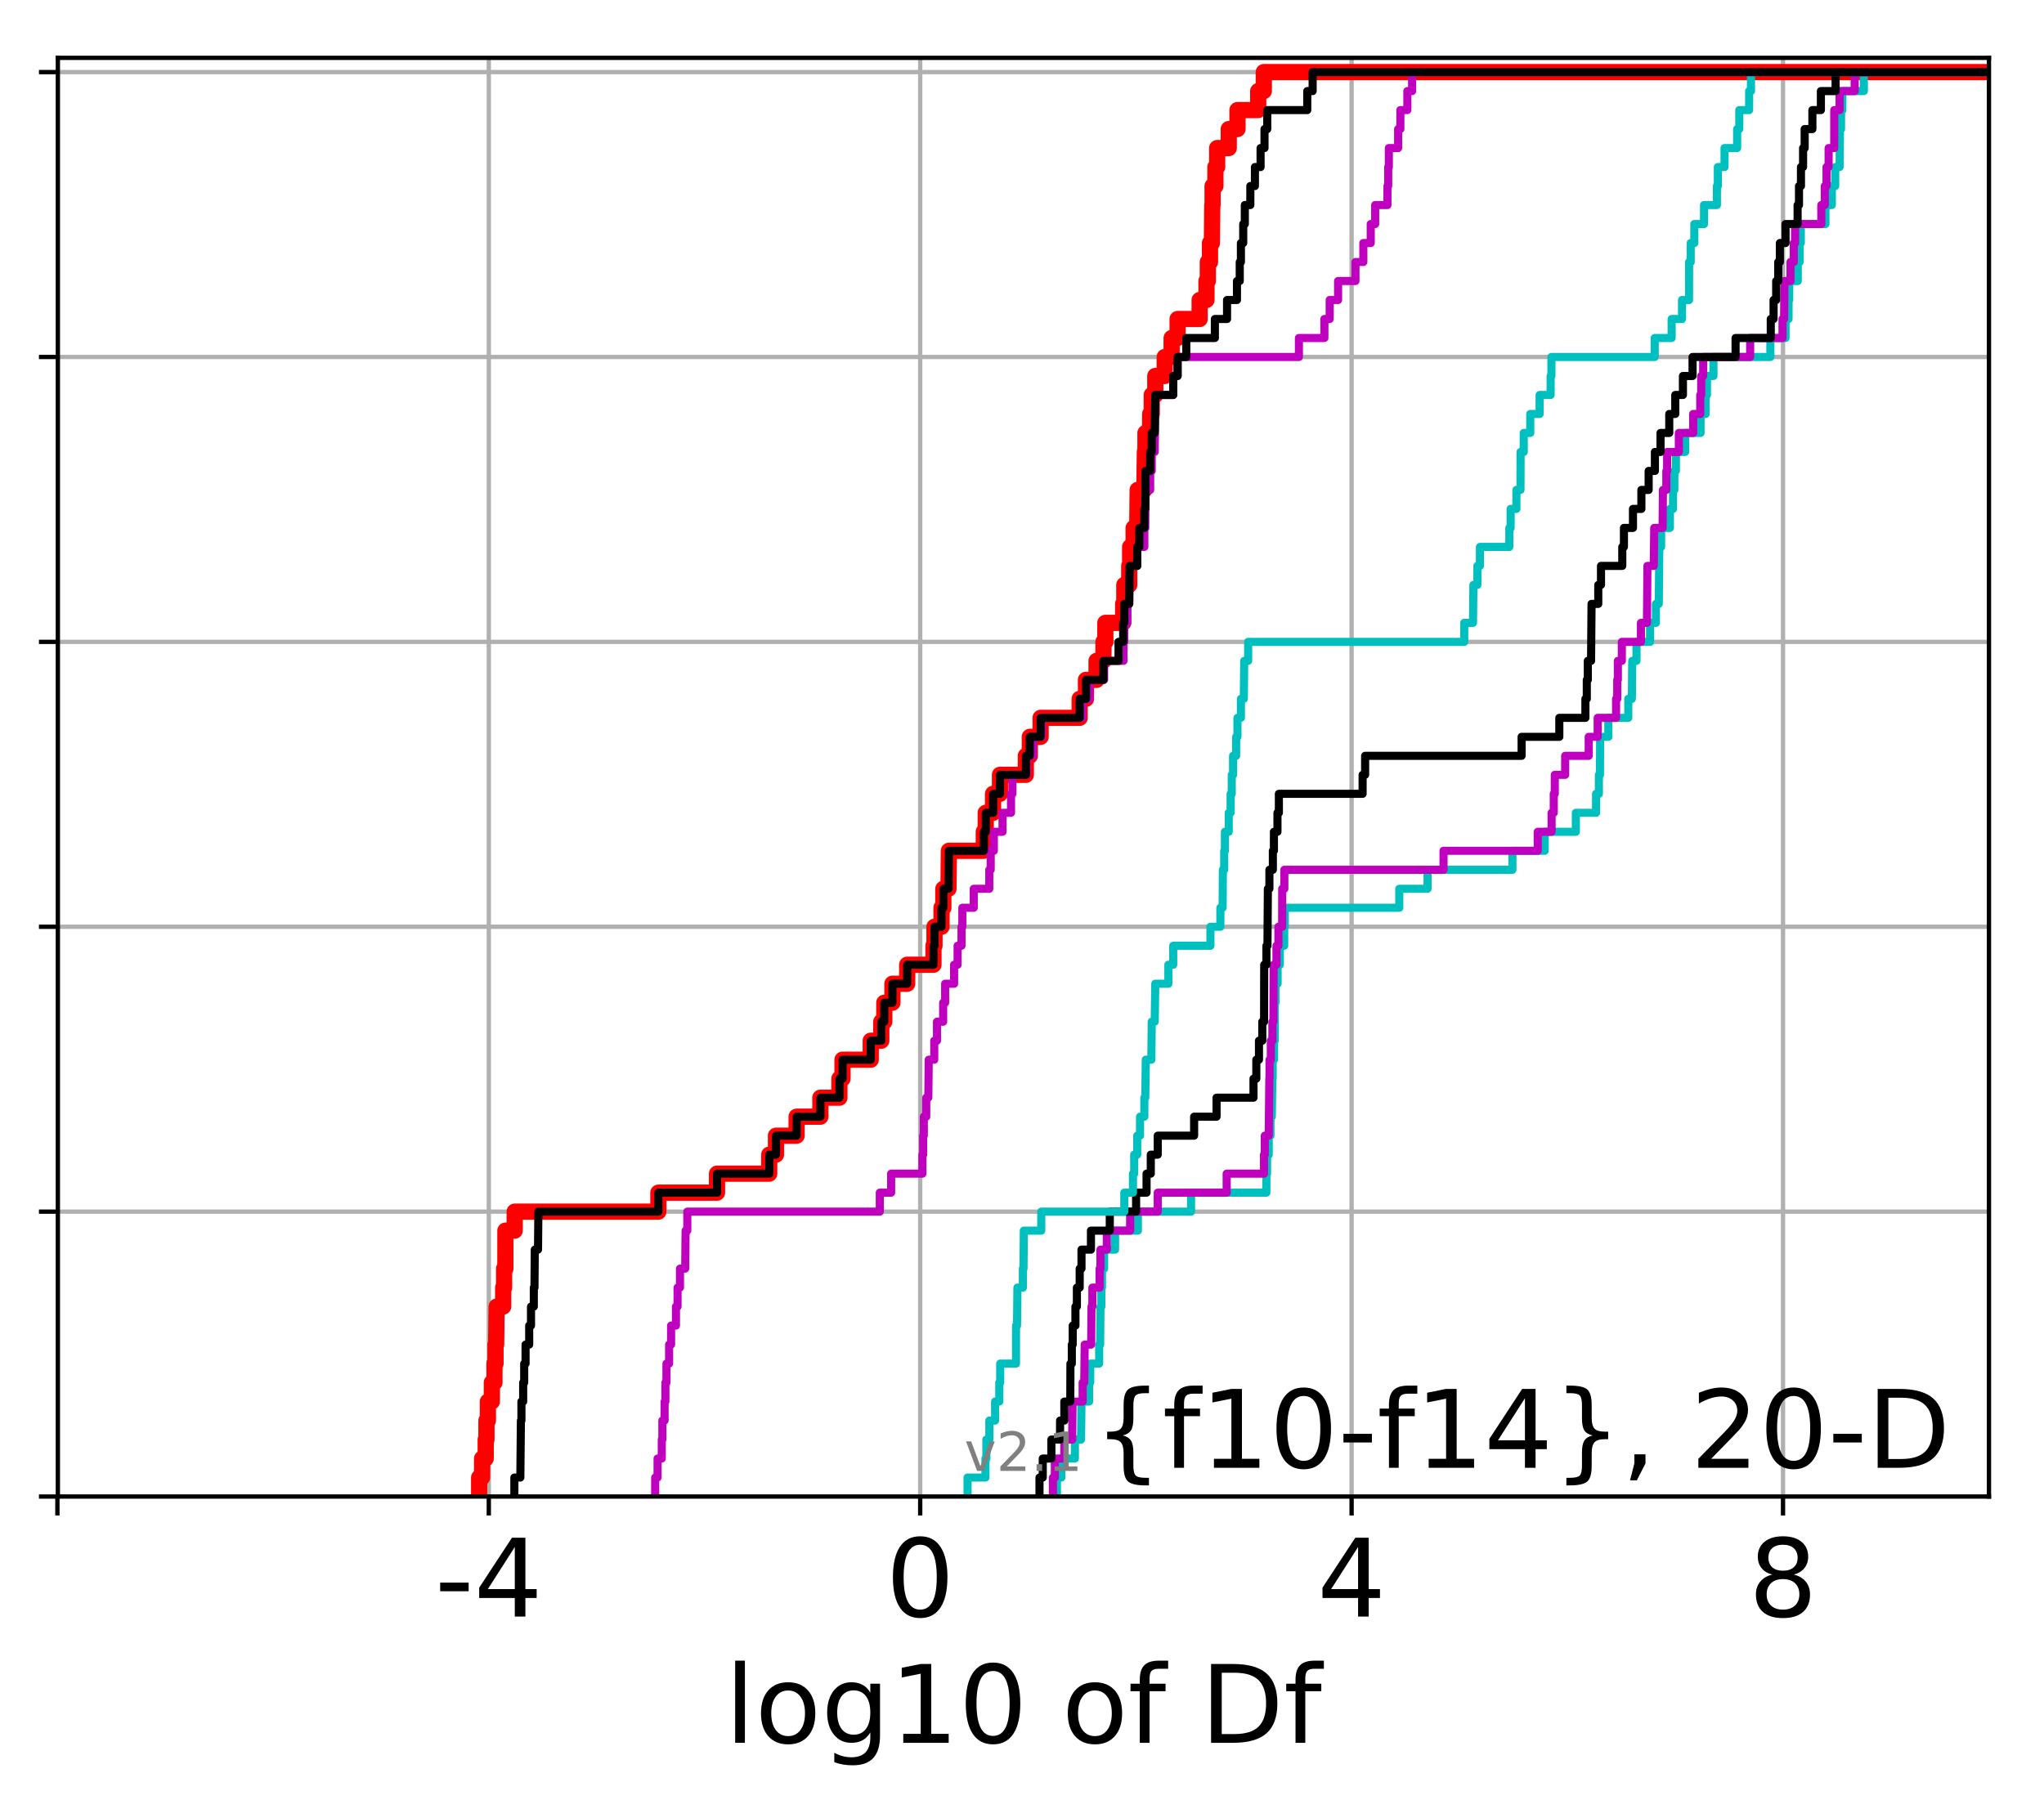 <?xml version="1.0" encoding="utf-8" standalone="no"?>
<!DOCTYPE svg PUBLIC "-//W3C//DTD SVG 1.1//EN"
  "http://www.w3.org/Graphics/SVG/1.1/DTD/svg11.dtd">
<!-- Created with matplotlib (http://matplotlib.org/) -->
<svg height="333pt" version="1.1" viewBox="0 0 378 333" width="378pt" xmlns="http://www.w3.org/2000/svg" xmlns:xlink="http://www.w3.org/1999/xlink">
 <defs>
  <style type="text/css">
*{stroke-linecap:butt;stroke-linejoin:round;}
  </style>
 </defs>
 <g id="figure_1">
  <g id="patch_1">
   <path d="M 0 333.724 
L 378.52 333.724 
L 378.52 0 
L 0 0 
z
" style="fill:#ffffff;"/>
  </g>
  <g id="axes_1">
   <g id="patch_2">
    <path d="M 10.7 276.812 
L 367.82 276.812 
L 367.82 10.7 
L 10.7 10.7 
z
" style="fill:#ffffff;"/>
   </g>
   <g id="matplotlib.axis_1">
    <g id="xtick_1">
     <g id="line2d_1">
      <path clip-path="url(#pa589d52bc1)" d="M 10.614 276.812 
L 10.614 10.7 
" style="fill:none;stroke:#b0b0b0;stroke-linecap:square;stroke-width:0.8;"/>
     </g>
     <g id="line2d_2">
      <defs>
       <path d="M 0 0 
L 0 3.5 
" id="m2c02774cf0" style="stroke:#000000;stroke-width:0.8;"/>
      </defs>
      <g>
       <use style="stroke:#000000;stroke-width:0.8;" x="10.614" xlink:href="#m2c02774cf0" y="276.812"/>
      </g>
     </g>
    </g>
    <g id="xtick_2">
     <g id="line2d_3">
      <path clip-path="url(#pa589d52bc1)" d="M 90.394 276.812 
L 90.394 10.7 
" style="fill:none;stroke:#b0b0b0;stroke-linecap:square;stroke-width:0.8;"/>
     </g>
     <g id="line2d_4">
      <g>
       <use style="stroke:#000000;stroke-width:0.8;" x="90.394" xlink:href="#m2c02774cf0" y="276.812"/>
      </g>
     </g>
     <g id="text_1">
      <!-- -4 -->
      <defs>
       <path d="M 4.891 31.391 
L 31.203 31.391 
L 31.203 23.391 
L 4.891 23.391 
z
" id="DejaVuSans-2d"/>
       <path d="M 37.797 64.312 
L 12.891 25.391 
L 37.797 25.391 
z
M 35.203 72.906 
L 47.609 72.906 
L 47.609 25.391 
L 58.016 25.391 
L 58.016 17.188 
L 47.609 17.188 
L 47.609 0 
L 37.797 0 
L 37.797 17.188 
L 4.891 17.188 
L 4.891 26.703 
z
" id="DejaVuSans-34"/>
      </defs>
      <g transform="translate(80.424 299.009)scale(0.2 -0.2)">
       <use xlink:href="#DejaVuSans-2d"/>
       <use x="36.084" xlink:href="#DejaVuSans-34"/>
      </g>
     </g>
    </g>
    <g id="xtick_3">
     <g id="line2d_5">
      <path clip-path="url(#pa589d52bc1)" d="M 170.175 276.812 
L 170.175 10.7 
" style="fill:none;stroke:#b0b0b0;stroke-linecap:square;stroke-width:0.8;"/>
     </g>
     <g id="line2d_6">
      <g>
       <use style="stroke:#000000;stroke-width:0.8;" x="170.175" xlink:href="#m2c02774cf0" y="276.812"/>
      </g>
     </g>
     <g id="text_2">
      <!-- 0 -->
      <defs>
       <path d="M 31.781 66.406 
Q 24.172 66.406 20.328 58.906 
Q 16.5 51.422 16.5 36.375 
Q 16.5 21.391 20.328 13.891 
Q 24.172 6.391 31.781 6.391 
Q 39.453 6.391 43.281 13.891 
Q 47.125 21.391 47.125 36.375 
Q 47.125 51.422 43.281 58.906 
Q 39.453 66.406 31.781 66.406 
z
M 31.781 74.219 
Q 44.047 74.219 50.516 64.516 
Q 56.984 54.828 56.984 36.375 
Q 56.984 17.969 50.516 8.266 
Q 44.047 -1.422 31.781 -1.422 
Q 19.531 -1.422 13.062 8.266 
Q 6.594 17.969 6.594 36.375 
Q 6.594 54.828 13.062 64.516 
Q 19.531 74.219 31.781 74.219 
z
" id="DejaVuSans-30"/>
      </defs>
      <g transform="translate(163.812 299.009)scale(0.2 -0.2)">
       <use xlink:href="#DejaVuSans-30"/>
      </g>
     </g>
    </g>
    <g id="xtick_4">
     <g id="line2d_7">
      <path clip-path="url(#pa589d52bc1)" d="M 249.955 276.812 
L 249.955 10.7 
" style="fill:none;stroke:#b0b0b0;stroke-linecap:square;stroke-width:0.8;"/>
     </g>
     <g id="line2d_8">
      <g>
       <use style="stroke:#000000;stroke-width:0.8;" x="249.955" xlink:href="#m2c02774cf0" y="276.812"/>
      </g>
     </g>
     <g id="text_3">
      <!-- 4 -->
      <g transform="translate(243.593 299.009)scale(0.2 -0.2)">
       <use xlink:href="#DejaVuSans-34"/>
      </g>
     </g>
    </g>
    <g id="xtick_5">
     <g id="line2d_9">
      <path clip-path="url(#pa589d52bc1)" d="M 329.736 276.812 
L 329.736 10.7 
" style="fill:none;stroke:#b0b0b0;stroke-linecap:square;stroke-width:0.8;"/>
     </g>
     <g id="line2d_10">
      <g>
       <use style="stroke:#000000;stroke-width:0.8;" x="329.736" xlink:href="#m2c02774cf0" y="276.812"/>
      </g>
     </g>
     <g id="text_4">
      <!-- 8 -->
      <defs>
       <path d="M 31.781 34.625 
Q 24.75 34.625 20.719 30.859 
Q 16.703 27.094 16.703 20.516 
Q 16.703 13.922 20.719 10.156 
Q 24.75 6.391 31.781 6.391 
Q 38.812 6.391 42.859 10.172 
Q 46.922 13.969 46.922 20.516 
Q 46.922 27.094 42.891 30.859 
Q 38.875 34.625 31.781 34.625 
z
M 21.922 38.812 
Q 15.578 40.375 12.031 44.719 
Q 8.5 49.078 8.5 55.328 
Q 8.5 64.062 14.719 69.141 
Q 20.953 74.219 31.781 74.219 
Q 42.672 74.219 48.875 69.141 
Q 55.078 64.062 55.078 55.328 
Q 55.078 49.078 51.531 44.719 
Q 48 40.375 41.703 38.812 
Q 48.828 37.156 52.797 32.312 
Q 56.781 27.484 56.781 20.516 
Q 56.781 9.906 50.312 4.234 
Q 43.844 -1.422 31.781 -1.422 
Q 19.734 -1.422 13.25 4.234 
Q 6.781 9.906 6.781 20.516 
Q 6.781 27.484 10.781 32.312 
Q 14.797 37.156 21.922 38.812 
z
M 18.312 54.391 
Q 18.312 48.734 21.844 45.562 
Q 25.391 42.391 31.781 42.391 
Q 38.141 42.391 41.719 45.562 
Q 45.312 48.734 45.312 54.391 
Q 45.312 60.062 41.719 63.234 
Q 38.141 66.406 31.781 66.406 
Q 25.391 66.406 21.844 63.234 
Q 18.312 60.062 18.312 54.391 
z
" id="DejaVuSans-38"/>
      </defs>
      <g transform="translate(323.373 299.009)scale(0.2 -0.2)">
       <use xlink:href="#DejaVuSans-38"/>
      </g>
     </g>
    </g>
    <g id="text_5">
     <!-- log10 of Df -->
     <defs>
      <path d="M 9.422 75.984 
L 18.406 75.984 
L 18.406 0 
L 9.422 0 
z
" id="DejaVuSans-6c"/>
      <path d="M 30.609 48.391 
Q 23.391 48.391 19.188 42.75 
Q 14.984 37.109 14.984 27.297 
Q 14.984 17.484 19.156 11.844 
Q 23.344 6.203 30.609 6.203 
Q 37.797 6.203 41.984 11.859 
Q 46.188 17.531 46.188 27.297 
Q 46.188 37.016 41.984 42.703 
Q 37.797 48.391 30.609 48.391 
z
M 30.609 56 
Q 42.328 56 49.016 48.375 
Q 55.719 40.766 55.719 27.297 
Q 55.719 13.875 49.016 6.219 
Q 42.328 -1.422 30.609 -1.422 
Q 18.844 -1.422 12.172 6.219 
Q 5.516 13.875 5.516 27.297 
Q 5.516 40.766 12.172 48.375 
Q 18.844 56 30.609 56 
z
" id="DejaVuSans-6f"/>
      <path d="M 45.406 27.984 
Q 45.406 37.75 41.375 43.109 
Q 37.359 48.484 30.078 48.484 
Q 22.859 48.484 18.828 43.109 
Q 14.797 37.75 14.797 27.984 
Q 14.797 18.266 18.828 12.891 
Q 22.859 7.516 30.078 7.516 
Q 37.359 7.516 41.375 12.891 
Q 45.406 18.266 45.406 27.984 
z
M 54.391 6.781 
Q 54.391 -7.172 48.188 -13.984 
Q 42 -20.797 29.203 -20.797 
Q 24.469 -20.797 20.266 -20.094 
Q 16.062 -19.391 12.109 -17.922 
L 12.109 -9.188 
Q 16.062 -11.328 19.922 -12.344 
Q 23.781 -13.375 27.781 -13.375 
Q 36.625 -13.375 41.016 -8.766 
Q 45.406 -4.156 45.406 5.172 
L 45.406 9.625 
Q 42.625 4.781 38.281 2.391 
Q 33.938 0 27.875 0 
Q 17.828 0 11.672 7.656 
Q 5.516 15.328 5.516 27.984 
Q 5.516 40.672 11.672 48.328 
Q 17.828 56 27.875 56 
Q 33.938 56 38.281 53.609 
Q 42.625 51.219 45.406 46.391 
L 45.406 54.688 
L 54.391 54.688 
z
" id="DejaVuSans-67"/>
      <path d="M 12.406 8.297 
L 28.516 8.297 
L 28.516 63.922 
L 10.984 60.406 
L 10.984 69.391 
L 28.422 72.906 
L 38.281 72.906 
L 38.281 8.297 
L 54.391 8.297 
L 54.391 0 
L 12.406 0 
z
" id="DejaVuSans-31"/>
      <path id="DejaVuSans-20"/>
      <path d="M 37.109 75.984 
L 37.109 68.5 
L 28.516 68.5 
Q 23.688 68.5 21.797 66.547 
Q 19.922 64.594 19.922 59.516 
L 19.922 54.688 
L 34.719 54.688 
L 34.719 47.703 
L 19.922 47.703 
L 19.922 0 
L 10.891 0 
L 10.891 47.703 
L 2.297 47.703 
L 2.297 54.688 
L 10.891 54.688 
L 10.891 58.5 
Q 10.891 67.625 15.141 71.797 
Q 19.391 75.984 28.609 75.984 
z
" id="DejaVuSans-66"/>
      <path d="M 19.672 64.797 
L 19.672 8.109 
L 31.594 8.109 
Q 46.688 8.109 53.688 14.938 
Q 60.688 21.781 60.688 36.531 
Q 60.688 51.172 53.688 57.984 
Q 46.688 64.797 31.594 64.797 
z
M 9.812 72.906 
L 30.078 72.906 
Q 51.266 72.906 61.172 64.094 
Q 71.094 55.281 71.094 36.531 
Q 71.094 17.672 61.125 8.828 
Q 51.172 0 30.078 0 
L 9.812 0 
z
" id="DejaVuSans-44"/>
     </defs>
     <g transform="translate(134.074 322.365)scale(0.2 -0.2)">
      <use xlink:href="#DejaVuSans-6c"/>
      <use x="27.783" xlink:href="#DejaVuSans-6f"/>
      <use x="88.965" xlink:href="#DejaVuSans-67"/>
      <use x="152.441" xlink:href="#DejaVuSans-31"/>
      <use x="216.064" xlink:href="#DejaVuSans-30"/>
      <use x="279.688" xlink:href="#DejaVuSans-20"/>
      <use x="311.475" xlink:href="#DejaVuSans-6f"/>
      <use x="372.656" xlink:href="#DejaVuSans-66"/>
      <use x="407.861" xlink:href="#DejaVuSans-20"/>
      <use x="439.648" xlink:href="#DejaVuSans-44"/>
      <use x="516.65" xlink:href="#DejaVuSans-66"/>
     </g>
    </g>
   </g>
   <g id="matplotlib.axis_2">
    <g id="ytick_1">
     <g id="line2d_11">
      <path clip-path="url(#pa589d52bc1)" d="M 10.7 276.812 
L 367.82 276.812 
" style="fill:none;stroke:#b0b0b0;stroke-linecap:square;stroke-width:0.8;"/>
     </g>
     <g id="line2d_12">
      <defs>
       <path d="M 0 0 
L -3.5 0 
" id="ma5151fdcf3" style="stroke:#000000;stroke-width:0.8;"/>
      </defs>
      <g>
       <use style="stroke:#000000;stroke-width:0.8;" x="10.7" xlink:href="#ma5151fdcf3" y="276.812"/>
      </g>
     </g>
    </g>
    <g id="ytick_2">
     <g id="line2d_13">
      <path clip-path="url(#pa589d52bc1)" d="M 10.7 224.117 
L 367.82 224.117 
" style="fill:none;stroke:#b0b0b0;stroke-linecap:square;stroke-width:0.8;"/>
     </g>
     <g id="line2d_14">
      <g>
       <use style="stroke:#000000;stroke-width:0.8;" x="10.7" xlink:href="#ma5151fdcf3" y="224.117"/>
      </g>
     </g>
    </g>
    <g id="ytick_3">
     <g id="line2d_15">
      <path clip-path="url(#pa589d52bc1)" d="M 10.7 171.421 
L 367.82 171.421 
" style="fill:none;stroke:#b0b0b0;stroke-linecap:square;stroke-width:0.8;"/>
     </g>
     <g id="line2d_16">
      <g>
       <use style="stroke:#000000;stroke-width:0.8;" x="10.7" xlink:href="#ma5151fdcf3" y="171.421"/>
      </g>
     </g>
    </g>
    <g id="ytick_4">
     <g id="line2d_17">
      <path clip-path="url(#pa589d52bc1)" d="M 10.7 118.726 
L 367.82 118.726 
" style="fill:none;stroke:#b0b0b0;stroke-linecap:square;stroke-width:0.8;"/>
     </g>
     <g id="line2d_18">
      <g>
       <use style="stroke:#000000;stroke-width:0.8;" x="10.7" xlink:href="#ma5151fdcf3" y="118.726"/>
      </g>
     </g>
    </g>
    <g id="ytick_5">
     <g id="line2d_19">
      <path clip-path="url(#pa589d52bc1)" d="M 10.7 66.03 
L 367.82 66.03 
" style="fill:none;stroke:#b0b0b0;stroke-linecap:square;stroke-width:0.8;"/>
     </g>
     <g id="line2d_20">
      <g>
       <use style="stroke:#000000;stroke-width:0.8;" x="10.7" xlink:href="#ma5151fdcf3" y="66.03"/>
      </g>
     </g>
    </g>
    <g id="ytick_6">
     <g id="line2d_21">
      <path clip-path="url(#pa589d52bc1)" d="M 10.7 13.335 
L 367.82 13.335 
" style="fill:none;stroke:#b0b0b0;stroke-linecap:square;stroke-width:0.8;"/>
     </g>
     <g id="line2d_22">
      <g>
       <use style="stroke:#000000;stroke-width:0.8;" x="10.7" xlink:href="#ma5151fdcf3" y="13.335"/>
      </g>
     </g>
    </g>
   </g>
   <g id="line2d_23">
    <path clip-path="url(#pa589d52bc1)" d="M 88.61 276.812 
L 88.61 273.299 
L 89.15 273.299 
L 89.15 269.786 
L 89.822 269.786 
L 89.822 266.273 
L 89.959 266.273 
L 89.959 262.76 
L 90.225 262.76 
L 90.225 259.247 
L 90.955 259.247 
L 90.955 255.734 
L 91.441 255.734 
L 91.441 252.221 
L 91.637 252.221 
L 91.637 248.708 
L 91.752 248.708 
L 91.843 241.682 
L 93.051 241.682 
L 93.051 238.169 
L 93.226 238.169 
L 93.226 234.656 
L 93.458 234.656 
L 93.465 227.63 
L 95.179 227.63 
L 95.179 224.117 
L 121.752 224.117 
L 121.752 220.604 
L 132.597 220.604 
L 132.597 217.09 
L 142.253 217.09 
L 142.253 213.577 
L 143.5 213.577 
L 143.5 210.064 
L 147.317 210.064 
L 147.317 206.551 
L 151.711 206.551 
L 151.711 203.038 
L 155.232 203.038 
L 155.232 199.525 
L 155.806 199.525 
L 155.806 196.012 
L 161.026 196.012 
L 161.026 192.499 
L 162.978 192.499 
L 162.978 188.986 
L 163.534 188.986 
L 163.534 185.473 
L 165.031 185.473 
L 165.031 181.96 
L 167.768 181.96 
L 167.768 178.447 
L 172.629 178.447 
L 172.629 174.934 
L 172.815 174.934 
L 172.815 171.421 
L 174.113 171.421 
L 174.113 167.908 
L 174.457 167.908 
L 174.457 164.395 
L 175.404 164.395 
L 175.475 157.369 
L 181.934 157.369 
L 181.934 153.856 
L 182.29 153.856 
L 182.29 150.343 
L 183.646 150.343 
L 183.646 146.83 
L 184.924 146.83 
L 184.924 143.317 
L 189.709 143.317 
L 189.709 139.804 
L 190.442 139.804 
L 190.442 136.291 
L 192.443 136.291 
L 192.443 132.778 
L 199.665 132.778 
L 199.665 129.265 
L 200.829 129.265 
L 200.829 125.752 
L 202.787 125.752 
L 202.787 122.239 
L 204.061 122.239 
L 204.061 118.726 
L 204.413 118.726 
L 204.413 115.213 
L 207.707 115.213 
L 207.707 111.7 
L 207.92 111.7 
L 207.92 108.187 
L 208.829 108.187 
L 208.829 104.674 
L 208.997 104.674 
L 208.997 101.161 
L 209.646 101.161 
L 209.646 97.647 
L 210.311 97.647 
L 210.389 90.621 
L 211.625 90.621 
L 211.72 83.595 
L 211.83 83.595 
L 211.83 80.082 
L 212.702 80.082 
L 212.702 76.569 
L 212.993 76.569 
L 212.993 73.056 
L 213.649 73.056 
L 213.649 69.543 
L 215.393 69.543 
L 215.393 66.03 
L 216.67 66.03 
L 216.67 62.517 
L 217.778 62.517 
L 217.778 59.004 
L 221.854 59.004 
L 221.854 55.491 
L 223.112 55.491 
L 223.112 51.978 
L 223.363 51.978 
L 223.363 48.465 
L 223.766 48.465 
L 223.766 44.952 
L 224.12 44.952 
L 224.188 37.926 
L 224.244 37.926 
L 224.244 34.413 
L 224.766 34.413 
L 224.766 30.9 
L 225.093 30.9 
L 225.093 27.387 
L 227.234 27.387 
L 227.234 23.874 
L 228.848 23.874 
L 228.848 20.361 
L 232.683 20.361 
L 232.683 16.848 
L 233.717 16.848 
L 233.717 13.335 
L 233.717 13.335 
L 367.82 13.335 
L 367.82 13.335 
" style="fill:none;stroke:#ff0000;stroke-linecap:square;stroke-width:3;"/>
   </g>
   <g id="line2d_24">
    <path clip-path="url(#pa589d52bc1)" d="M 195.456 276.812 
L 195.456 273.299 
L 196.275 273.299 
L 196.275 269.786 
L 198.781 269.786 
L 198.781 266.273 
L 199.92 266.273 
L 199.999 259.247 
L 201.401 259.247 
L 201.401 255.734 
L 201.616 255.734 
L 201.616 252.221 
L 203.271 252.221 
L 203.271 248.708 
L 203.455 248.708 
L 203.512 241.682 
L 203.671 241.682 
L 203.671 238.169 
L 203.783 238.169 
L 203.783 234.656 
L 204.18 234.656 
L 204.18 231.143 
L 206.209 231.143 
L 206.209 227.63 
L 210.427 227.63 
L 210.427 224.117 
L 220.261 224.117 
L 220.261 220.604 
L 234.194 220.604 
L 234.194 217.09 
L 234.321 217.09 
L 234.321 213.577 
L 234.627 213.577 
L 234.627 210.064 
L 234.949 210.064 
L 234.949 206.551 
L 235.194 206.551 
L 235.3 199.525 
L 235.354 199.525 
L 235.354 196.012 
L 235.597 196.012 
L 235.597 192.499 
L 235.748 192.499 
L 235.765 185.473 
L 235.884 185.473 
L 235.884 181.96 
L 236.267 181.96 
L 236.267 178.447 
L 236.683 178.447 
L 236.683 174.934 
L 237.488 174.934 
L 237.488 171.421 
L 237.601 171.421 
L 237.601 167.908 
L 258.773 167.908 
L 258.773 164.395 
L 263.998 164.395 
L 263.998 160.882 
L 279.698 160.882 
L 279.698 157.369 
L 285.667 157.369 
L 285.667 153.856 
L 291.426 153.856 
L 291.426 150.343 
L 295.163 150.343 
L 295.163 146.83 
L 295.685 146.83 
L 295.685 143.317 
L 295.885 143.317 
L 295.915 136.291 
L 297.433 136.291 
L 297.433 132.778 
L 301.123 132.778 
L 301.123 129.265 
L 301.784 129.265 
L 301.851 122.239 
L 302.641 122.239 
L 302.641 118.726 
L 305.151 118.726 
L 305.151 115.213 
L 306.23 115.213 
L 306.23 111.7 
L 306.76 111.7 
L 306.858 101.161 
L 307.193 101.161 
L 307.193 97.647 
L 308.815 97.647 
L 308.815 94.134 
L 309.394 94.134 
L 309.394 90.621 
L 309.642 90.621 
L 309.642 87.108 
L 309.928 87.108 
L 309.928 83.595 
L 311.643 83.595 
L 311.643 80.082 
L 314.489 80.082 
L 314.489 76.569 
L 315.423 76.569 
L 315.423 73.056 
L 315.67 73.056 
L 315.67 69.543 
L 316.871 69.543 
L 316.871 66.03 
L 327.399 66.03 
L 327.399 62.517 
L 330.208 62.517 
L 330.208 59.004 
L 330.756 59.004 
L 330.756 55.491 
L 330.876 55.491 
L 330.876 51.978 
L 332.469 51.978 
L 332.469 48.465 
L 332.808 48.465 
L 332.808 44.952 
L 333.023 44.952 
L 333.023 41.439 
L 337.583 41.439 
L 337.583 37.926 
L 338.764 37.926 
L 338.764 34.413 
L 339.392 34.413 
L 339.392 30.9 
L 340.197 30.9 
L 340.266 23.874 
L 340.461 23.874 
L 340.461 20.361 
L 340.711 20.361 
L 340.711 16.848 
L 344.685 16.848 
L 344.685 13.335 
L 344.685 13.335 
L 367.82 13.335 
L 367.82 13.335 
" style="fill:none;stroke:#00bfbf;stroke-linecap:square;stroke-width:1.5;"/>
   </g>
   <g id="line2d_25">
    <path clip-path="url(#pa589d52bc1)" d="M 194.715 276.812 
L 194.715 273.299 
L 195.077 273.299 
L 195.077 269.786 
L 196.833 269.786 
L 196.833 266.273 
L 198.276 266.273 
L 198.352 259.247 
L 200.216 259.247 
L 200.216 255.734 
L 200.512 255.734 
L 200.597 248.708 
L 201.792 248.708 
L 201.853 241.682 
L 202.014 241.682 
L 202.014 238.169 
L 203.349 238.169 
L 203.349 234.656 
L 203.508 234.656 
L 203.508 231.143 
L 204.689 231.143 
L 204.689 227.63 
L 208.996 227.63 
L 208.996 224.117 
L 214.101 224.117 
L 214.101 220.604 
L 226.851 220.604 
L 226.851 217.09 
L 233.751 217.09 
L 233.751 213.577 
L 233.899 213.577 
L 233.899 210.064 
L 234.627 210.064 
L 234.737 199.525 
L 234.776 199.525 
L 234.776 196.012 
L 235.015 196.012 
L 235.015 192.499 
L 235.306 192.499 
L 235.306 188.986 
L 235.49 188.986 
L 235.543 178.447 
L 236.061 178.447 
L 236.061 174.934 
L 236.42 174.934 
L 236.42 171.421 
L 237.108 171.421 
L 237.125 164.395 
L 237.518 164.395 
L 237.518 160.882 
L 266.955 160.882 
L 266.955 157.369 
L 284.374 157.369 
L 284.374 153.856 
L 286.94 153.856 
L 286.94 150.343 
L 287.34 150.343 
L 287.34 146.83 
L 287.531 146.83 
L 287.531 143.317 
L 289.447 143.317 
L 289.447 139.804 
L 293.801 139.804 
L 293.801 136.291 
L 295.459 136.291 
L 295.459 132.778 
L 298.861 132.778 
L 298.861 129.265 
L 299.077 129.265 
L 299.077 125.752 
L 299.193 125.752 
L 299.193 122.239 
L 299.925 122.239 
L 299.925 118.726 
L 303.461 118.726 
L 303.461 115.213 
L 304.572 115.213 
L 304.659 104.674 
L 305.829 104.674 
L 305.919 97.647 
L 307.459 97.647 
L 307.532 90.621 
L 308.154 90.621 
L 308.154 87.108 
L 308.303 87.108 
L 308.303 83.595 
L 310.474 83.595 
L 310.474 80.082 
L 313.123 80.082 
L 313.123 76.569 
L 314.429 76.569 
L 314.429 73.056 
L 314.604 73.056 
L 314.604 69.543 
L 314.971 69.543 
L 314.971 66.03 
L 323.66 66.03 
L 323.66 62.517 
L 329.645 62.517 
L 329.645 59.004 
L 329.933 59.004 
L 329.995 51.978 
L 331.116 51.978 
L 331.116 48.465 
L 331.722 48.465 
L 331.722 44.952 
L 331.964 44.952 
L 331.964 41.439 
L 336.816 41.439 
L 336.816 37.926 
L 337.463 37.926 
L 337.463 34.413 
L 337.784 34.413 
L 337.784 30.9 
L 338.169 30.9 
L 338.169 27.387 
L 339.206 27.387 
L 339.21 20.361 
L 340.196 20.361 
L 340.196 16.848 
L 342.99 16.848 
L 342.99 13.335 
L 342.99 13.335 
L 367.82 13.335 
L 367.82 13.335 
" style="fill:none;stroke:#bf00bf;stroke-linecap:square;stroke-width:1.5;"/>
   </g>
   <g id="line2d_26">
    <path clip-path="url(#pa589d52bc1)" d="M 192.236 276.812 
L 192.236 273.299 
L 192.838 273.299 
L 192.838 269.786 
L 194.433 269.786 
L 194.433 266.273 
L 196.04 266.273 
L 196.04 262.76 
L 196.828 262.76 
L 196.828 259.247 
L 197.929 259.247 
L 197.958 252.221 
L 198.214 252.221 
L 198.214 248.708 
L 198.38 248.708 
L 198.38 245.195 
L 198.881 245.195 
L 198.881 241.682 
L 199.151 241.682 
L 199.151 238.169 
L 199.669 238.169 
L 199.669 234.656 
L 200.002 234.656 
L 200.002 231.143 
L 201.75 231.143 
L 201.75 227.63 
L 205.234 227.63 
L 205.234 224.117 
L 210.102 224.117 
L 210.102 220.604 
L 212.035 220.604 
L 212.035 217.09 
L 212.816 217.09 
L 212.816 213.577 
L 214.101 213.577 
L 214.101 210.064 
L 220.832 210.064 
L 220.832 206.551 
L 224.981 206.551 
L 224.981 203.038 
L 231.812 203.038 
L 231.812 199.525 
L 232.334 199.525 
L 232.334 196.012 
L 232.824 196.012 
L 232.824 192.499 
L 233.436 192.499 
L 233.436 188.986 
L 233.765 188.986 
L 233.792 178.447 
L 234.204 178.447 
L 234.204 174.934 
L 234.393 174.934 
L 234.469 164.395 
L 234.752 164.395 
L 234.752 160.882 
L 235.391 160.882 
L 235.391 157.369 
L 235.588 157.369 
L 235.588 153.856 
L 236.243 153.856 
L 236.243 150.343 
L 236.506 150.343 
L 236.506 146.83 
L 251.989 146.83 
L 251.989 143.317 
L 252.455 143.317 
L 252.455 139.804 
L 281.395 139.804 
L 281.395 136.291 
L 288.368 136.291 
L 288.368 132.778 
L 293.191 132.778 
L 293.191 129.265 
L 293.448 129.265 
L 293.448 125.752 
L 293.635 125.752 
L 293.635 122.239 
L 294.237 122.239 
L 294.328 111.7 
L 295.57 111.7 
L 295.57 108.187 
L 296.074 108.187 
L 296.074 104.674 
L 300.011 104.674 
L 300.011 101.161 
L 300.317 101.161 
L 300.317 97.647 
L 301.987 97.647 
L 301.987 94.134 
L 303.543 94.134 
L 303.543 90.621 
L 304.888 90.621 
L 304.888 87.108 
L 306.046 87.108 
L 306.046 83.595 
L 307.084 83.595 
L 307.084 80.082 
L 308.699 80.082 
L 308.699 76.569 
L 309.81 76.569 
L 309.81 73.056 
L 311.227 73.056 
L 311.227 69.543 
L 313.009 69.543 
L 313.009 66.03 
L 320.963 66.03 
L 320.963 62.517 
L 327.47 62.517 
L 327.47 59.004 
L 327.993 59.004 
L 327.993 55.491 
L 328.473 55.491 
L 328.473 51.978 
L 328.852 51.978 
L 328.852 48.465 
L 329.153 48.465 
L 329.153 44.952 
L 330.204 44.952 
L 330.204 41.439 
L 332.433 41.439 
L 332.433 37.926 
L 332.692 37.926 
L 332.692 34.413 
L 333.054 34.413 
L 333.054 30.9 
L 333.447 30.9 
L 333.447 27.387 
L 333.74 27.387 
L 333.74 23.874 
L 335.168 23.874 
L 335.168 20.361 
L 336.74 20.361 
L 336.74 16.848 
L 339.463 16.848 
L 339.463 13.335 
L 339.463 13.335 
L 367.82 13.335 
L 367.82 13.335 
" style="fill:none;stroke:#000000;stroke-linecap:square;stroke-width:1.5;"/>
   </g>
   <g id="line2d_27">
    <path clip-path="url(#pa589d52bc1)" d="M 178.932 276.812 
L 178.932 273.299 
L 182.244 273.299 
L 182.244 269.786 
L 182.412 269.786 
L 182.412 266.273 
L 182.958 266.273 
L 182.958 262.76 
L 184.024 262.76 
L 184.024 259.247 
L 184.797 259.247 
L 184.797 255.734 
L 184.967 255.734 
L 184.967 252.221 
L 187.887 252.221 
L 187.895 245.195 
L 188.079 245.195 
L 188.156 238.169 
L 189.164 238.169 
L 189.164 234.656 
L 189.28 234.656 
L 189.336 227.63 
L 192.563 227.63 
L 192.563 224.117 
L 207.92 224.117 
L 207.92 220.604 
L 209.521 220.604 
L 209.521 217.09 
L 209.747 217.09 
L 209.747 213.577 
L 210.311 213.577 
L 210.311 210.064 
L 210.828 210.064 
L 210.828 206.551 
L 211.625 206.551 
L 211.625 203.038 
L 211.803 203.038 
L 211.89 196.012 
L 212.919 196.012 
L 212.993 188.986 
L 213.543 188.986 
L 213.649 181.96 
L 216.067 181.96 
L 216.067 178.447 
L 216.968 178.447 
L 216.968 174.934 
L 223.847 174.934 
L 223.847 171.421 
L 225.688 171.421 
L 225.688 167.908 
L 226.102 167.908 
L 226.15 160.882 
L 226.393 160.882 
L 226.393 157.369 
L 226.526 157.369 
L 226.526 153.856 
L 227.231 153.856 
L 227.231 150.343 
L 227.579 150.343 
L 227.579 146.83 
L 227.789 146.83 
L 227.789 143.317 
L 228.032 143.317 
L 228.032 139.804 
L 228.602 139.804 
L 228.602 136.291 
L 228.844 136.291 
L 228.844 132.778 
L 229.488 132.778 
L 229.488 129.265 
L 230.021 129.265 
L 230.095 122.239 
L 230.825 122.239 
L 230.825 118.726 
L 270.783 118.726 
L 270.783 115.213 
L 272.406 115.213 
L 272.479 108.187 
L 273.216 108.187 
L 273.216 104.674 
L 273.685 104.674 
L 273.685 101.161 
L 279.121 101.161 
L 279.121 97.647 
L 279.362 97.647 
L 279.362 94.134 
L 280.431 94.134 
L 280.431 90.621 
L 281.183 90.621 
L 281.206 83.595 
L 281.786 83.595 
L 281.786 80.082 
L 282.993 80.082 
L 282.993 76.569 
L 284.722 76.569 
L 284.722 73.056 
L 286.758 73.056 
L 286.758 69.543 
L 286.909 69.543 
L 286.909 66.03 
L 306.008 66.03 
L 306.008 62.517 
L 309.14 62.517 
L 309.14 59.004 
L 311.062 59.004 
L 311.062 55.491 
L 312.359 55.491 
L 312.363 48.465 
L 312.666 48.465 
L 312.666 44.952 
L 313.333 44.952 
L 313.333 41.439 
L 315.128 41.439 
L 315.128 37.926 
L 317.512 37.926 
L 317.512 34.413 
L 317.681 34.413 
L 317.681 30.9 
L 318.923 30.9 
L 318.923 27.387 
L 321.253 27.387 
L 321.253 23.874 
L 321.65 23.874 
L 321.65 20.361 
L 323.469 20.361 
L 323.469 16.848 
L 323.811 16.848 
L 323.811 13.335 
L 323.811 13.335 
L 367.82 13.335 
L 367.82 13.335 
" style="fill:none;stroke:#00bfbf;stroke-linecap:square;stroke-width:1.5;"/>
   </g>
   <g id="line2d_28">
    <path clip-path="url(#pa589d52bc1)" d="M 121.165 276.812 
L 121.165 273.299 
L 121.604 273.299 
L 121.604 269.786 
L 122.382 269.786 
L 122.382 266.273 
L 122.494 266.273 
L 122.494 262.76 
L 122.906 262.76 
L 122.906 259.247 
L 123.053 259.247 
L 123.053 255.734 
L 123.25 255.734 
L 123.25 252.221 
L 123.739 252.221 
L 123.739 248.708 
L 124.106 248.708 
L 124.106 245.195 
L 125.006 245.195 
L 125.006 241.682 
L 125.303 241.682 
L 125.303 238.169 
L 125.748 238.169 
L 125.748 234.656 
L 126.715 234.656 
L 126.788 227.63 
L 127.105 227.63 
L 127.105 224.117 
L 162.702 224.117 
L 162.702 220.604 
L 164.8 220.604 
L 164.8 217.09 
L 170.582 217.09 
L 170.582 213.577 
L 170.722 213.577 
L 170.722 210.064 
L 170.842 210.064 
L 170.842 206.551 
L 171.294 206.551 
L 171.294 203.038 
L 171.675 203.038 
L 171.75 196.012 
L 172.772 196.012 
L 172.772 192.499 
L 173.279 192.499 
L 173.279 188.986 
L 174.42 188.986 
L 174.42 185.473 
L 174.789 185.473 
L 174.789 181.96 
L 176.444 181.96 
L 176.444 178.447 
L 177.09 178.447 
L 177.09 174.934 
L 177.815 174.934 
L 177.815 171.421 
L 177.97 171.421 
L 177.97 167.908 
L 180.077 167.908 
L 180.077 164.395 
L 182.951 164.395 
L 182.951 160.882 
L 183.211 160.882 
L 183.211 157.369 
L 183.791 157.369 
L 183.791 153.856 
L 185.402 153.856 
L 185.402 150.343 
L 186.97 150.343 
L 186.97 146.83 
L 187.229 146.83 
L 187.229 143.317 
L 189.866 143.317 
L 189.866 139.804 
L 190.983 139.804 
L 190.983 136.291 
L 192.66 136.291 
L 192.66 132.778 
L 200.147 132.778 
L 200.147 129.265 
L 201.461 129.265 
L 201.461 125.752 
L 204.18 125.752 
L 204.18 122.239 
L 207.772 122.239 
L 207.772 118.726 
L 207.92 118.726 
L 207.92 115.213 
L 208.48 115.213 
L 208.48 111.7 
L 208.829 111.7 
L 208.905 104.674 
L 210.311 104.674 
L 210.311 101.161 
L 211.625 101.161 
L 211.625 97.647 
L 211.803 97.647 
L 211.83 90.621 
L 212.702 90.621 
L 212.702 87.108 
L 212.993 87.108 
L 212.993 83.595 
L 213.543 83.595 
L 213.649 73.056 
L 216.968 73.056 
L 216.968 69.543 
L 217.778 69.543 
L 217.778 66.03 
L 240.211 66.03 
L 240.211 62.517 
L 244.922 62.517 
L 244.922 59.004 
L 245.902 59.004 
L 245.902 55.491 
L 247.455 55.491 
L 247.455 51.978 
L 250.67 51.978 
L 250.67 48.465 
L 252.124 48.465 
L 252.124 44.952 
L 253.492 44.952 
L 253.492 41.439 
L 254.315 41.439 
L 254.315 37.926 
L 256.585 37.926 
L 256.585 34.413 
L 256.724 34.413 
L 256.724 30.9 
L 256.842 30.9 
L 256.842 27.387 
L 258.557 27.387 
L 258.557 23.874 
L 258.973 23.874 
L 258.973 20.361 
L 260.264 20.361 
L 260.264 16.848 
L 261.145 16.848 
L 261.145 13.335 
L 261.145 13.335 
L 367.82 13.335 
L 367.82 13.335 
" style="fill:none;stroke:#bf00bf;stroke-linecap:square;stroke-width:1.5;"/>
   </g>
   <g id="line2d_29">
    <path clip-path="url(#pa589d52bc1)" d="M 95.123 276.812 
L 95.123 273.299 
L 96.229 273.299 
L 96.331 262.76 
L 96.429 262.76 
L 96.429 259.247 
L 96.75 259.247 
L 96.75 255.734 
L 96.939 255.734 
L 96.939 252.221 
L 97.193 252.221 
L 97.193 248.708 
L 97.865 248.708 
L 97.865 245.195 
L 98.199 245.195 
L 98.199 241.682 
L 98.718 241.682 
L 98.718 238.169 
L 98.841 238.169 
L 98.899 231.143 
L 99.496 231.143 
L 99.563 224.117 
L 121.752 224.117 
L 121.752 220.604 
L 132.597 220.604 
L 132.597 217.09 
L 142.268 217.09 
L 142.268 213.577 
L 143.512 213.577 
L 143.512 210.064 
L 147.317 210.064 
L 147.317 206.551 
L 151.723 206.551 
L 151.723 203.038 
L 155.247 203.038 
L 155.247 199.525 
L 155.819 199.525 
L 155.819 196.012 
L 161.026 196.012 
L 161.026 192.499 
L 162.978 192.499 
L 162.978 188.986 
L 163.534 188.986 
L 163.534 185.473 
L 165.046 185.473 
L 165.046 181.96 
L 167.768 181.96 
L 167.768 178.447 
L 172.642 178.447 
L 172.642 174.934 
L 172.815 174.934 
L 172.815 171.421 
L 174.113 171.421 
L 174.113 167.908 
L 174.471 167.908 
L 174.471 164.395 
L 175.417 164.395 
L 175.475 157.369 
L 181.948 157.369 
L 181.948 153.856 
L 182.306 153.856 
L 182.306 150.343 
L 183.66 150.343 
L 183.66 146.83 
L 184.938 146.83 
L 184.938 143.317 
L 189.725 143.317 
L 189.725 139.804 
L 190.442 139.804 
L 190.442 136.291 
L 192.443 136.291 
L 192.443 132.778 
L 199.665 132.778 
L 199.665 129.265 
L 200.844 129.265 
L 200.844 125.752 
L 204.061 125.752 
L 204.061 122.239 
L 206.857 122.239 
L 206.857 118.726 
L 207.707 118.726 
L 207.707 115.213 
L 207.92 115.213 
L 207.92 111.7 
L 208.829 111.7 
L 208.905 104.674 
L 210.311 104.674 
L 210.311 101.161 
L 210.701 101.161 
L 210.701 97.647 
L 211.625 97.647 
L 211.625 94.134 
L 211.803 94.134 
L 211.83 87.108 
L 212.702 87.108 
L 212.702 83.595 
L 212.993 83.595 
L 212.993 80.082 
L 213.543 80.082 
L 213.649 73.056 
L 216.968 73.056 
L 216.968 69.543 
L 217.778 69.543 
L 217.778 66.03 
L 219.382 66.03 
L 219.382 62.517 
L 224.669 62.517 
L 224.669 59.004 
L 226.92 59.004 
L 226.92 55.491 
L 228.754 55.491 
L 228.754 51.978 
L 229.269 51.978 
L 229.269 48.465 
L 229.484 48.465 
L 229.484 44.952 
L 229.911 44.952 
L 229.911 41.439 
L 230.206 41.439 
L 230.206 37.926 
L 231.227 37.926 
L 231.227 34.413 
L 232.074 34.413 
L 232.074 30.9 
L 233.12 30.9 
L 233.12 27.387 
L 233.847 27.387 
L 233.847 23.874 
L 234.356 23.874 
L 234.356 20.361 
L 241.753 20.361 
L 241.753 16.848 
L 242.75 16.848 
L 242.75 13.335 
L 242.75 13.335 
L 367.82 13.335 
L 367.82 13.335 
" style="fill:none;stroke:#000000;stroke-linecap:square;stroke-width:1.5;"/>
   </g>
   <g id="patch_3">
    <path d="M 10.7 276.812 
L 10.7 10.7 
" style="fill:none;stroke:#000000;stroke-linecap:square;stroke-linejoin:miter;stroke-width:0.8;"/>
   </g>
   <g id="patch_4">
    <path d="M 367.82 276.812 
L 367.82 10.7 
" style="fill:none;stroke:#000000;stroke-linecap:square;stroke-linejoin:miter;stroke-width:0.8;"/>
   </g>
   <g id="patch_5">
    <path d="M 10.7 276.812 
L 367.82 276.812 
" style="fill:none;stroke:#000000;stroke-linecap:square;stroke-linejoin:miter;stroke-width:0.8;"/>
   </g>
   <g id="patch_6">
    <path d="M 10.7 10.7 
L 367.82 10.7 
" style="fill:none;stroke:#000000;stroke-linecap:square;stroke-linejoin:miter;stroke-width:0.8;"/>
   </g>
   <g id="text_6">
    <!-- {f10-f14}, 20-D -->
    <defs>
     <path d="M 51.125 -9.281 
L 51.125 -16.312 
L 48.094 -16.312 
Q 35.938 -16.312 31.812 -12.688 
Q 27.688 -9.078 27.688 1.703 
L 27.688 13.375 
Q 27.688 20.75 25.047 23.578 
Q 22.406 26.422 15.484 26.422 
L 12.5 26.422 
L 12.5 33.406 
L 15.484 33.406 
Q 22.469 33.406 25.078 36.203 
Q 27.688 39.016 27.688 46.297 
L 27.688 58.016 
Q 27.688 68.797 31.812 72.391 
Q 35.938 75.984 48.094 75.984 
L 51.125 75.984 
L 51.125 69 
L 47.797 69 
Q 40.922 69 38.812 66.844 
Q 36.719 64.703 36.719 57.812 
L 36.719 45.703 
Q 36.719 38.031 34.5 34.562 
Q 32.281 31.109 26.906 29.891 
Q 32.328 28.562 34.516 25.094 
Q 36.719 21.625 36.719 14.016 
L 36.719 1.906 
Q 36.719 -4.984 38.812 -7.125 
Q 40.922 -9.281 47.797 -9.281 
z
" id="DejaVuSans-7b"/>
     <path d="M 12.5 -9.281 
L 15.922 -9.281 
Q 22.75 -9.281 24.828 -7.172 
Q 26.906 -5.078 26.906 1.906 
L 26.906 14.016 
Q 26.906 21.625 29.094 25.094 
Q 31.297 28.562 36.719 29.891 
Q 31.297 31.109 29.094 34.562 
Q 26.906 38.031 26.906 45.703 
L 26.906 57.812 
Q 26.906 64.75 24.828 66.875 
Q 22.75 69 15.922 69 
L 12.5 69 
L 12.5 75.984 
L 15.578 75.984 
Q 27.734 75.984 31.812 72.391 
Q 35.891 68.797 35.891 58.016 
L 35.891 46.297 
Q 35.891 39.016 38.516 36.203 
Q 41.156 33.406 48.094 33.406 
L 51.125 33.406 
L 51.125 26.422 
L 48.094 26.422 
Q 41.156 26.422 38.516 23.578 
Q 35.891 20.75 35.891 13.375 
L 35.891 1.703 
Q 35.891 -9.078 31.812 -12.688 
Q 27.734 -16.312 15.578 -16.312 
L 12.5 -16.312 
z
" id="DejaVuSans-7d"/>
     <path d="M 11.719 12.406 
L 22.016 12.406 
L 22.016 4 
L 14.016 -11.625 
L 7.719 -11.625 
L 11.719 4 
z
" id="DejaVuSans-2c"/>
     <path d="M 19.188 8.297 
L 53.609 8.297 
L 53.609 0 
L 7.328 0 
L 7.328 8.297 
Q 12.938 14.109 22.625 23.891 
Q 32.328 33.688 34.812 36.531 
Q 39.547 41.844 41.422 45.531 
Q 43.312 49.219 43.312 52.781 
Q 43.312 58.594 39.234 62.25 
Q 35.156 65.922 28.609 65.922 
Q 23.969 65.922 18.812 64.312 
Q 13.672 62.703 7.812 59.422 
L 7.812 69.391 
Q 13.766 71.781 18.938 73 
Q 24.125 74.219 28.422 74.219 
Q 39.75 74.219 46.484 68.547 
Q 53.219 62.891 53.219 53.422 
Q 53.219 48.922 51.531 44.891 
Q 49.859 40.875 45.406 35.406 
Q 44.188 33.984 37.641 27.219 
Q 31.109 20.453 19.188 8.297 
z
" id="DejaVuSans-32"/>
    </defs>
    <g transform="translate(202.253 271.49)scale(0.2 -0.2)">
     <use xlink:href="#DejaVuSans-7b"/>
     <use x="63.623" xlink:href="#DejaVuSans-66"/>
     <use x="98.828" xlink:href="#DejaVuSans-31"/>
     <use x="162.451" xlink:href="#DejaVuSans-30"/>
     <use x="226.074" xlink:href="#DejaVuSans-2d"/>
     <use x="262.158" xlink:href="#DejaVuSans-66"/>
     <use x="297.363" xlink:href="#DejaVuSans-31"/>
     <use x="360.986" xlink:href="#DejaVuSans-34"/>
     <use x="424.609" xlink:href="#DejaVuSans-7d"/>
     <use x="488.232" xlink:href="#DejaVuSans-2c"/>
     <use x="520.02" xlink:href="#DejaVuSans-20"/>
     <use x="551.807" xlink:href="#DejaVuSans-32"/>
     <use x="615.43" xlink:href="#DejaVuSans-30"/>
     <use x="679.053" xlink:href="#DejaVuSans-2d"/>
     <use x="715.137" xlink:href="#DejaVuSans-44"/>
    </g>
   </g>
   <g id="text_7">
    <!-- v2.1 -->
    <defs>
     <path d="M 2.984 54.688 
L 12.5 54.688 
L 29.594 8.797 
L 46.688 54.688 
L 56.203 54.688 
L 35.688 0 
L 23.484 0 
z
" id="DejaVuSans-76"/>
     <path d="M 10.688 12.406 
L 21 12.406 
L 21 0 
L 10.688 0 
z
" id="DejaVuSans-2e"/>
    </defs>
    <g style="fill:#808080;" transform="translate(178.349 272.071)scale(0.1 -0.1)">
     <use xlink:href="#DejaVuSans-76"/>
     <use x="59.18" xlink:href="#DejaVuSans-32"/>
     <use x="122.803" xlink:href="#DejaVuSans-2e"/>
     <use x="154.59" xlink:href="#DejaVuSans-31"/>
    </g>
   </g>
  </g>
 </g>
 <defs>
  <clipPath id="pa589d52bc1">
   <rect height="266.112" width="357.12" x="10.7" y="10.7"/>
  </clipPath>
 </defs>
</svg>
